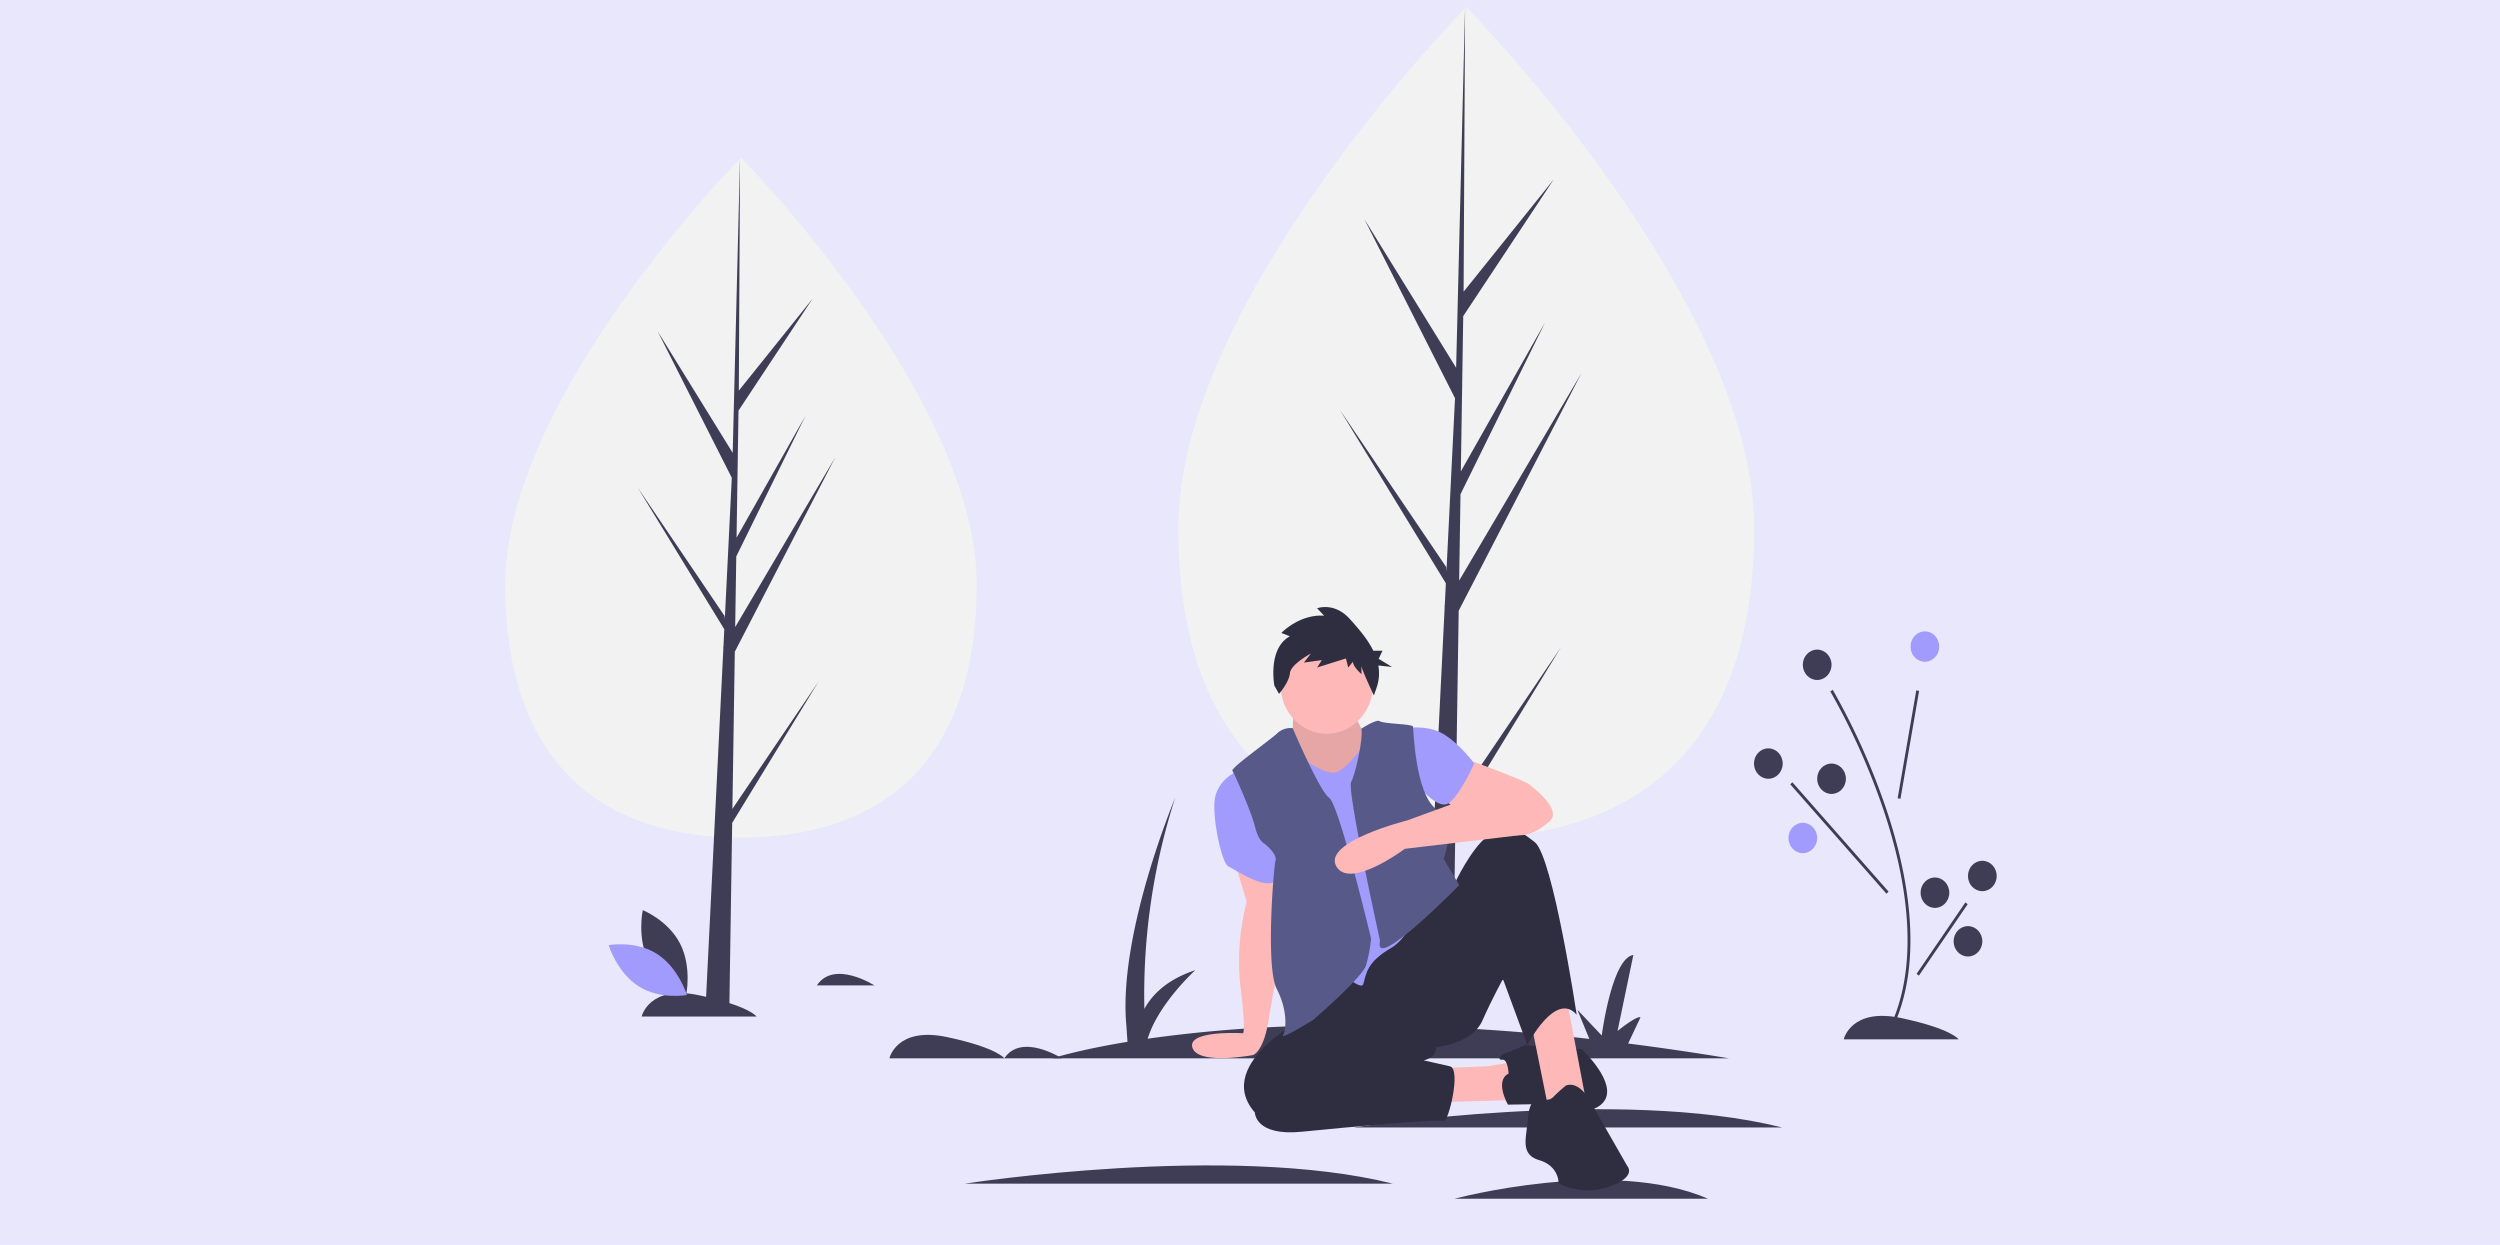 <svg xmlns="http://www.w3.org/2000/svg" width="741" height="369" viewBox="0 0 741 369">
  <g id="Group_966" data-name="Group 966" transform="translate(-1468 -975)">
    <rect id="Rectangle_1904" data-name="Rectangle 1904" width="741" height="369" transform="translate(1468 975)" fill="#e8e7fb"/>
    <g id="undraw_a_moment_to_relax_bbpa" transform="translate(1617.759 977.065)">
      <path id="Path_1639" data-name="Path 1639" d="M63.486,140.822s2.128-9.457,17.027-6.3,17.027,6.3,17.027,6.3Z" transform="translate(50.377 170.793)" fill="#3f3d56"/>
      <path id="Path_1640" data-name="Path 1640" d="M32.038,135.809s2.128-9.457,17.027-6.3,17.027,6.3,17.027,6.3Z" transform="translate(8.395 163.423)" fill="#3f3d56"/>
      <path id="Path_1641" data-name="Path 1641" d="M95.1,138.712s-11.919-7.656-17.027,0Z" transform="translate(69.847 172.903)" fill="#3f3d56"/>
      <path id="Path_1642" data-name="Path 1642" d="M71.307,129.961s-11.919-7.656-17.027,0Z" transform="translate(38.086 160.038)" fill="#3f3d56"/>
      <path id="Path_1643" data-name="Path 1643" d="M34.2,134.172c3.549,6.962,11.08,9.951,11.08,9.951s1.778-8.3-1.771-15.261-11.08-9.951-11.08-9.951S30.655,127.21,34.2,134.172Z" transform="translate(8.326 148.794)" fill="#3f3d56"/>
      <path id="Path_1644" data-name="Path 1644" d="M42.172,125.86c6.407,4.078,8.874,12.177,8.874,12.177s-7.92,1.488-14.326-2.589-8.874-12.177-8.874-12.177S35.765,121.783,42.172,125.86Z" transform="translate(2.797 154.815)" fill="#a29bfe"/>
      <path id="Path_1645" data-name="Path 1645" d="M184.626,138.543s2.128-9.457,17.027-6.3,17.027,6.3,17.027,6.3Z" transform="translate(212.099 167.443)" fill="#3f3d56"/>
      <path id="Path_1646" data-name="Path 1646" d="M284.672,182.652q-15.527-2.571-29.858-4.375l3.679-7.784c-1.277-.45-6.811,4.053-6.811,4.053l4.682-22.516c-6.385.9-9.365,23.867-9.365,23.867l-7.236-7.656,3.562,8.667a623.949,623.949,0,0,0-75.671-4.031l3.149-6.663c-1.277-.45-6.811,4.053-6.811,4.053l4.682-22.516c-6.385.9-9.365,23.867-9.365,23.867l-7.237-7.655,3.773,9.18a401.978,401.978,0,0,0-43.429,3.7c3.142-10.356,14.115-20.31,14.115-20.31-8.437,2.777-12.827,7.3-15.1,11.494a190.442,190.442,0,0,1,9.139-62.606S103.545,145.951,106.1,172.97l.324,4.8c-14.813,2.445-22.246,4.882-22.246,4.882Z" transform="translate(78 128.963)" fill="#3f3d56"/>
      <path id="Path_1647" data-name="Path 1647" d="M122.461,148.2s78.325-12.159,126.852,0" transform="translate(129.109 183.907)" fill="#3f3d56"/>
      <path id="Path_1648" data-name="Path 1648" d="M73.057,154.943s78.325-12.159,126.852,0" transform="translate(63.154 193.824)" fill="#3f3d56"/>
      <path id="Path_1649" data-name="Path 1649" d="M135.222,156.829s46.39-12.446,75.132,0" transform="translate(146.145 196.408)" fill="#3f3d56"/>
      <path id="Path_1650" data-name="Path 1650" d="M201.113,193.341l-.757-.413c9.826-20.1,4.572-46.192-1.566-64.546a203.146,203.146,0,0,0-15.868-35.429l.72-.481a204.178,204.178,0,0,1,15.951,35.609C205.787,146.6,211.079,172.96,201.113,193.341Z" transform="translate(209.825 109.924)" fill="#3f3d56"/>
      <path id="Path_1673" data-name="Path 1673" d="M.009.315,32.456,0l-.009.853L0,1.167Z" transform="translate(412.392 234.485) rotate(-79.645)" fill="#3f3d56"/>
      <path id="Path_1671" data-name="Path 1671" d="M1.209.025,2.083,0,.875,43.165,0,43.19Z" transform="matrix(0.732, -0.681, 0.681, 0.732, 379.975, 231.218)" fill="#3f3d56"/>
      <path id="Path_1672" data-name="Path 1672" d="M.023.679,25.655,0l-.023.868L0,1.547Z" transform="translate(417.744 286.208) rotate(-54.137)" fill="#3f3d56"/>
      <ellipse id="Ellipse_395" data-name="Ellipse 395" cx="4.257" cy="4.503" rx="4.257" ry="4.503" transform="translate(416.52 185.074)" fill="#a29bfe"/>
      <ellipse id="Ellipse_396" data-name="Ellipse 396" cx="4.257" cy="4.503" rx="4.257" ry="4.503" transform="translate(370.121 219.749)" fill="#3f3d56"/>
      <ellipse id="Ellipse_397" data-name="Ellipse 397" cx="4.257" cy="4.503" rx="4.257" ry="4.503" transform="translate(388.851 224.252)" fill="#3f3d56"/>
      <ellipse id="Ellipse_398" data-name="Ellipse 398" cx="4.257" cy="4.503" rx="4.257" ry="4.503" transform="translate(380.337 241.815)" fill="#a29bfe"/>
      <ellipse id="Ellipse_399" data-name="Ellipse 399" cx="4.257" cy="4.503" rx="4.257" ry="4.503" transform="translate(433.545 253.073)" fill="#3f3d56"/>
      <ellipse id="Ellipse_400" data-name="Ellipse 400" cx="4.257" cy="4.503" rx="4.257" ry="4.503" transform="translate(419.5 258.026)" fill="#3f3d56"/>
      <ellipse id="Ellipse_401" data-name="Ellipse 401" cx="4.257" cy="4.503" rx="4.257" ry="4.503" transform="translate(429.289 272.437)" fill="#3f3d56"/>
      <ellipse id="Ellipse_402" data-name="Ellipse 402" cx="4.257" cy="4.503" rx="4.257" ry="4.503" transform="translate(384.594 190.478)" fill="#3f3d56"/>
      <path id="Path_1651" data-name="Path 1651" d="M154.457,155.083c0,55.665-31.281,75.1-69.867,75.1s-69.867-19.436-69.867-75.1S84.59,28.6,84.59,28.6,154.457,99.419,154.457,155.083Z" transform="translate(-14.722 16.027)" fill="#f2f2f2"/>
      <path id="Path_1652" data-name="Path 1652" d="M44.887,211.132l.715-46.586,29.779-57.634L45.714,157.238l.321-20.947,20.524-41.7L46.121,130.748h0L46.7,93.074l21.977-33.2L46.79,87.15l.361-69.082L44.88,109.519l.186-3.772L22.723,69.564l21.986,43.424-2.082,42.076-.062-1.117L16.806,115.871l25.681,42.022-.261,5.262-.046.079.021.432L36.919,270.415h7.057l.847-55.138,25.618-41.918Z" transform="translate(22.436 26.564)" fill="#3f3d56"/>
      <path id="Path_1653" data-name="Path 1653" d="M270.863,165.053c0,68-38.215,91.749-85.355,91.749s-85.355-23.745-85.355-91.749S185.508,10.537,185.508,10.537,270.863,97.048,270.863,165.053Z" transform="translate(99.327 -10.537)" fill="#f2f2f2"/>
      <path id="Path_1654" data-name="Path 1654" d="M140.267,235.862l.874-56.913,36.381-70.41-36.243,61.482.393-25.591L166.745,93.49l-24.969,44.169h0l.707-46.026,26.849-40.555L142.593,84.395,143.035,0l-2.775,111.724.228-4.609-27.3-44.2,26.86,53.05-2.544,51.4L137.431,166l-31.47-46.517,31.374,51.337-.318,6.428-.057.1.026.528-6.453,130.413h8.622l1.035-67.361,31.3-51.211Z" transform="translate(141.459 0)" fill="#3f3d56"/>
      <path id="Path_1655" data-name="Path 1655" d="M114.229,112.739l3.889,12.736a69.557,69.557,0,0,0-1.852,25.276c1.667,13.324.741,13.716.741,13.716s-16.655-1.014-14.988,4.276,17.952,2.19,17.952,2.19,3.128-.891,4.609-10.3,5.207-27.52,5.207-27.52l-3.5-17.1Z" transform="translate(101.662 139.721)" fill="#ffb8b8"/>
      <path id="Path_1656" data-name="Path 1656" d="M111.76,102.189s-7.038,2.743-7.038,10.189,2.593,17.634,4.26,18.222,12.78,8.621,14.817,2.939S111.76,102.189,111.76,102.189Z" transform="translate(105.427 124.21)" fill="#a29bfe"/>
      <path id="Path_1657" data-name="Path 1657" d="M120.885,128.746l14.817-.588L147,126.4l-3.334,11.756-27.412.784Z" transform="translate(155.2 185.825)" fill="#ffb8b8"/>
      <path id="Path_1658" data-name="Path 1658" d="M143.617,143.533s-.185-4.311-1.852-4.115-.556-1.568.926-1.959,5.742-2.351,5.742-2.351l16.854,1.175s10.928,10.189,6.482,15.675-15.928.588-15.928.588l-12.409.2S139.357,145.688,143.617,143.533Z" transform="translate(153.768 172.606)" fill="#2f2e41"/>
      <path id="Path_1659" data-name="Path 1659" d="M130.215,129.454l5.371,26.648L146.7,153.75l-6.3-33.31-6.668-3.723Z" transform="translate(173.837 171.598)" fill="#ffb8b8"/>
      <path id="Path_1660" data-name="Path 1660" d="M129.7,163.343s-31.116,14.891-17.966,29.978c0,0,0,7.054,13.891,5.682s40.747-3.919,42.043-3.135,5.371-15.479,1.852-16.263-7.779-1.763-7.779-1.763,3.7-.588,3.7-3.919c0,0,10.557-.784,13.706-7.837s6.112-12.344,6.112-12.344l7.223,19.594s8.335-16.263,14.632-9.013c0,0-7.038-46.829-12.409-51.139s-9.075-5.682-14.076-1.763S171,125.331,171,125.331Z" transform="translate(110.457 134.378)" fill="#2f2e41"/>
      <path id="Path_1661" data-name="Path 1661" d="M156.247,140.069a42.445,42.445,0,0,0-3.7,3.331c-1.482,1.568-3.519.784-3.7,0s-3.519.588-3.889,6.27-2.593,10.777,3.334,12.54,5.742,6.858,5.742,6.858a18.98,18.98,0,0,0,15,.98c8.335-2.939,5.371-6.074,5.371-6.074l-11.113-19.4S160.322,138.7,156.247,140.069Z" transform="translate(158.177 179.596)" fill="#2f2e41"/>
      <path id="Path_1662" data-name="Path 1662" d="M139.918,100.6s17.781,6.466,19.633,7.837,10.187,7.837,6.112,11.168-7.409,5.486-15.373,2.939-16.854-10.385-16.854-10.385Z" transform="translate(143.76 121.878)" fill="#ffb8b8"/>
      <path id="Path_1663" data-name="Path 1663" d="M128.6,97.3s7.038-1.372,12.039,1.568,9.261,8.817,9.261,8.817-4.63,10.385-7.964,11.952-9.446-6.27-9.446-6.27Z" transform="translate(137.301 116.557)" fill="#a29bfe"/>
      <path id="Path_1664" data-name="Path 1664" d="M115.057,95.37s.185,7.642-.556,8.425,8.89,23.9,19.447,13.716,2.408-14.3,2.408-14.3-3.889-7.642-3.7-8.425-17.225,0-17.225,0Z" transform="translate(118.429 112.808)" fill="#ffb8b8"/>
      <path id="Path_1665" data-name="Path 1665" d="M115.057,95.37s.185,7.642-.556,8.425,8.89,23.9,19.447,13.716,2.408-14.3,2.408-14.3-3.889-7.642-3.7-8.425-17.225,0-17.225,0Z" transform="translate(118.429 112.808)" opacity="0.1"/>
      <path id="Path_1666" data-name="Path 1666" d="M117.468,102.4s7.038,5.094,10,3.919,6.668-6.27,7.038-6.662,19.262,39.775,19.262,39.775-2.778,14.7-10.187,19.006-7.316,7.74-8.242,10.679-12.872-9.307-12.872-9.307l-7.594-34.093V104.943Z" transform="translate(118.981 120.477)" fill="#a29bfe"/>
      <path id="Path_1667" data-name="Path 1667" d="M124.907,97.1a5.769,5.769,0,0,0-4.723,1.665c-2.408,2.155-13.706,10.189-13.15,10.973s5.556,11.952,6.668,16.459,2.778,5.094,2.778,5.094,3.889,2.939,3.334,5.094-2.963,31.546.37,38.012,2.778,12.148,1.852,13.716,8.89-4.507,8.89-4.507,14.632-12.54,15.743-16.263a46.038,46.038,0,0,0,1.482-7.837s-9.446-39.579-12.409-41.735S124.907,97.1,124.907,97.1Z" transform="translate(108.487 116.66)" fill="#575a89"/>
      <path id="Path_1668" data-name="Path 1668" d="M125.191,98.53s4.564-3,5.49-2.212,9.631.784,9.816,1.568.556,19.594,6.853,24.492,2.223,14.7,2.223,14.7l4.63,7.837s-25.189,25.666-23.522,16.851c.093-.49,0-.588,0-.588s-9.816-44.478-8.52-46.829S125.813,101.33,125.191,98.53Z" transform="translate(128.55 115.386)" fill="#575a89"/>
      <path id="Path_1669" data-name="Path 1669" d="M166.727,104.41l-25.189,9.209s-25,6.27-21.114,13.52,20.373-5.094,20.373-5.094l33.543-3.976S187.657,106.174,166.727,104.41Z" transform="translate(125.841 127.476)" fill="#ffb8b8"/>
      <ellipse id="Ellipse_403" data-name="Ellipse 403" cx="13.706" cy="14.499" rx="13.706" ry="14.499" transform="translate(229.782 186.429)" fill="#ffb8b8"/>
      <path id="Path_1670" data-name="Path 1670" d="M117.135,91.2,114.6,90.22s5.3-5.608,12.676-5.12L125.2,82.905s5.071-1.951,9.68,3.17c2.423,2.692,5.227,5.855,6.975,9.419h2.715l-1.133,2.4,3.966,2.4-4.071-.431a12.767,12.767,0,0,1-.385,6.209l-.922,2.682s-3.688-7.8-3.688-8.778v2.438s-2.535-2.194-2.535-3.657l-1.383,1.707-.691-2.682-8.528,2.682,1.383-2.194-5.3.731,2.074-2.682s-5.992,3.17-6.223,5.852-3.227,6.1-3.227,6.1l-1.383-2.438S110.451,94.853,117.135,91.2Z" transform="translate(115.438 95.323)" fill="#2f2e41"/>
    </g>
  </g>
</svg>
